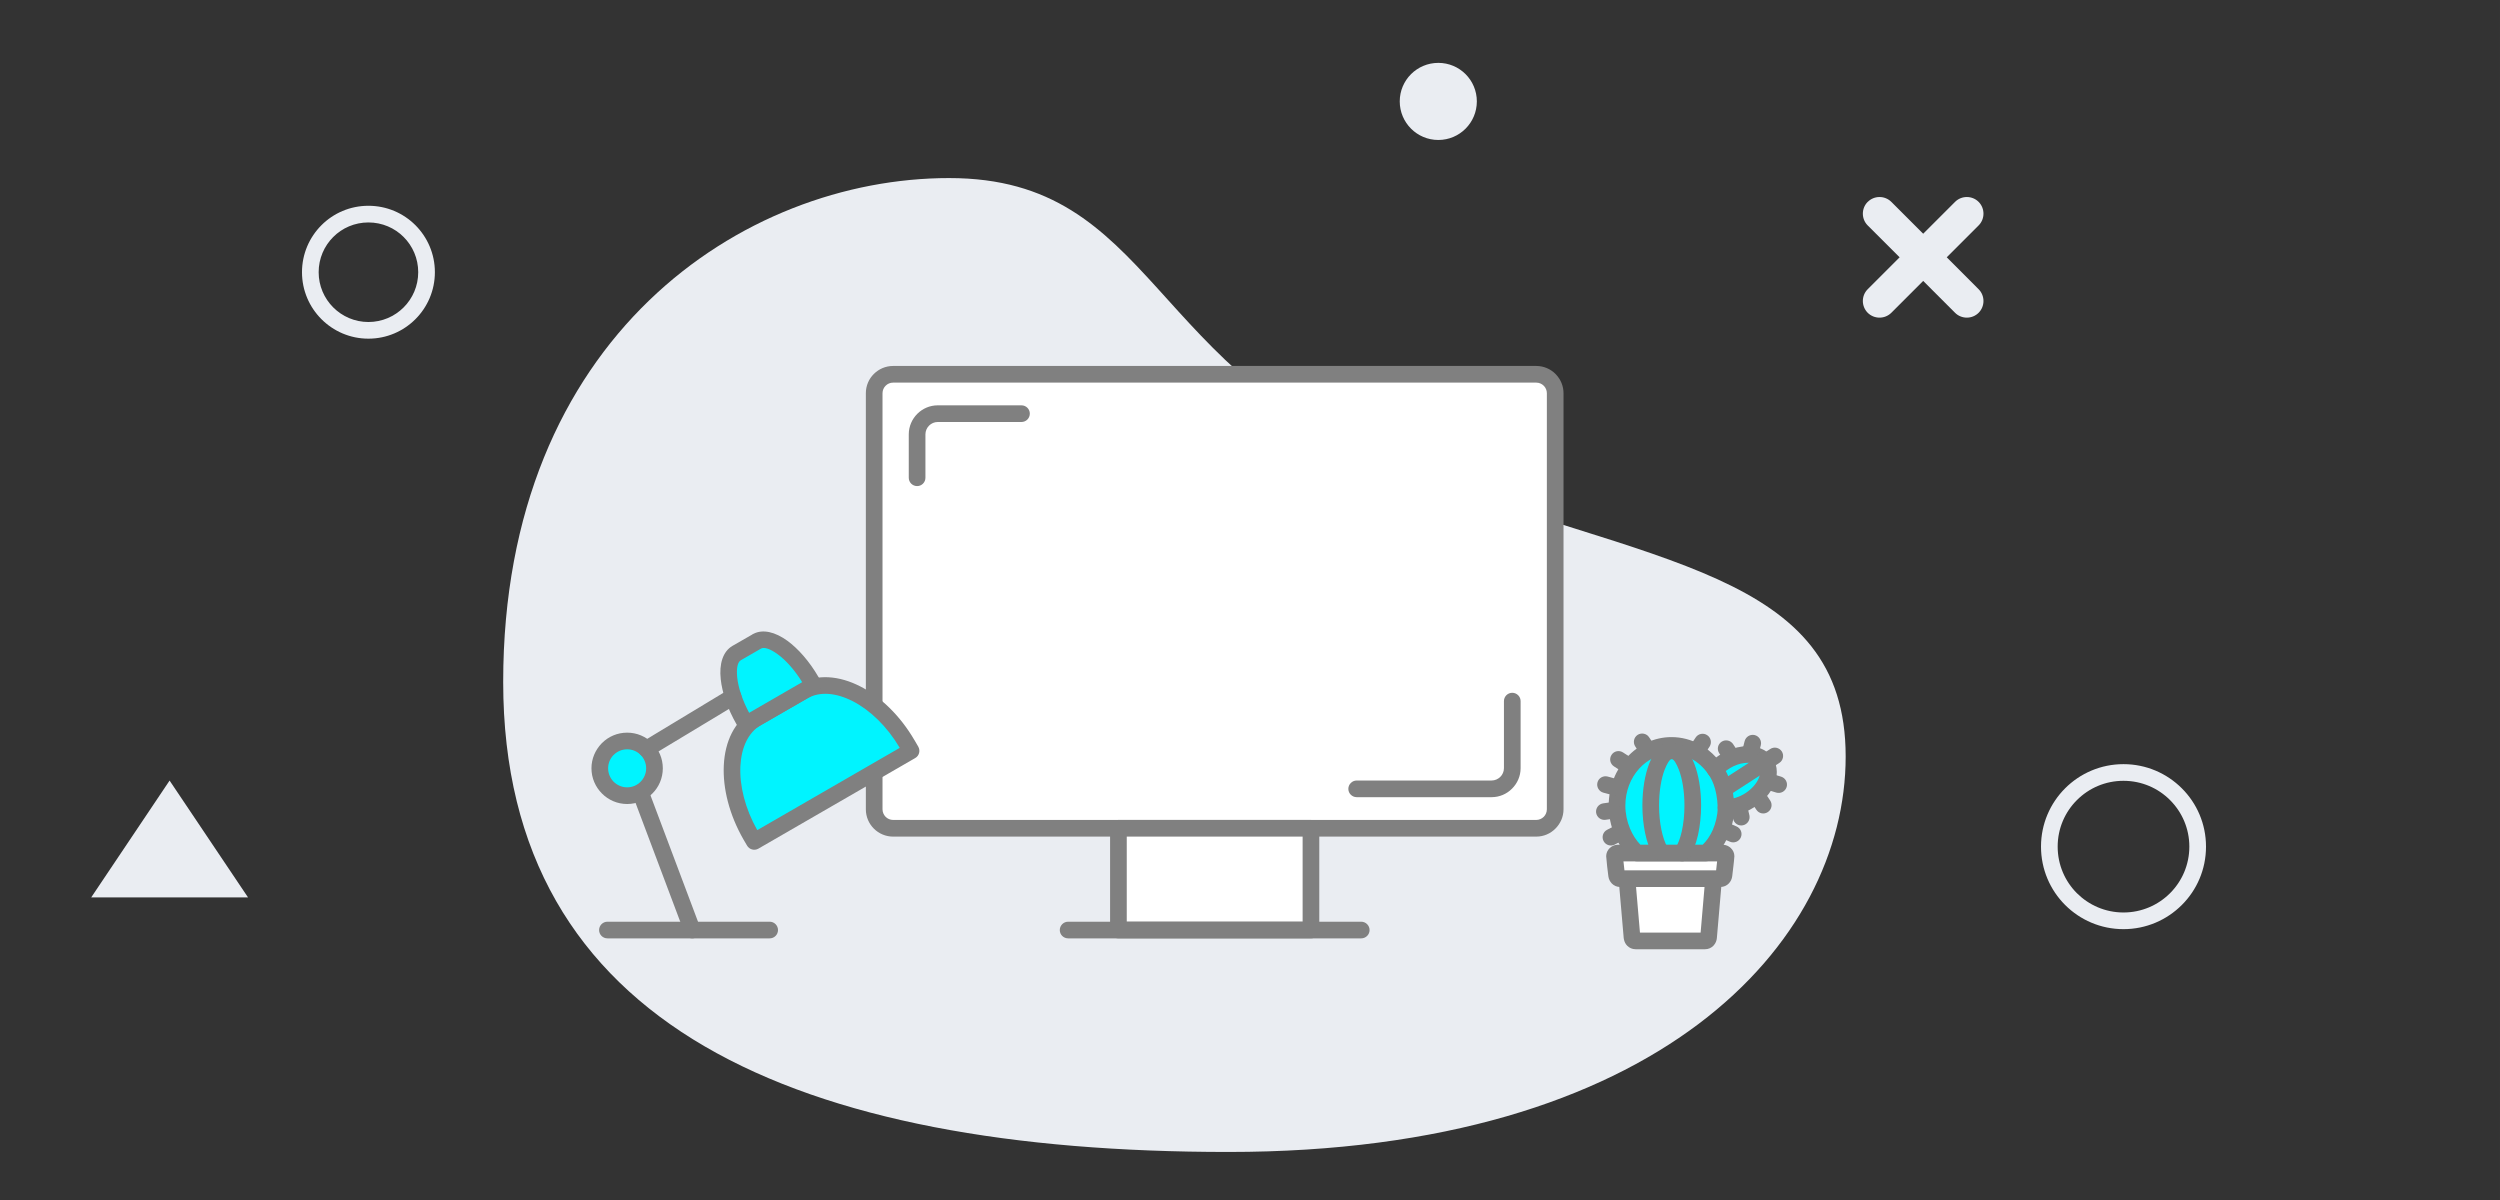 <?xml version="1.0" encoding="UTF-8"?>
<!DOCTYPE svg PUBLIC "-//W3C//DTD SVG 1.1//EN" "http://www.w3.org/Graphics/SVG/1.1/DTD/svg11.dtd">
<!-- Creator: CorelDRAW 2018 (64-Bit) -->
<svg xmlns="http://www.w3.org/2000/svg" xml:space="preserve" width="150px" height="72px" version="1.1" style="shape-rendering:geometricPrecision; text-rendering:geometricPrecision; image-rendering:optimizeQuality; fill-rule:evenodd; clip-rule:evenodd"
viewBox="0 0 40.954 19.658"
 xmlns:xlink="http://www.w3.org/1999/xlink">
 <rect x="0" y="0" width="40.954" height="19.658" fill="#333333" stroke="none"/>
 <defs>
  <style type="text/css">
   <![CDATA[
    .fil0 {fill:none}
    .fil1 {fill:#EAEDF2}
    .fil3 {fill:white}
    .fil6 {fill:#00F4FF;fill-rule:nonzero}
    .fil5 {fill:gray;fill-rule:nonzero}
    .fil4 {fill:gray;fill-rule:nonzero}
    .fil2 {fill:#EAEDF2;fill-rule:nonzero}
   ]]>
  </style>
 </defs>
 <g id="Layer_x0020_1">
  <g id="_2493398634368">
   <rect class="fil0" width="40.954" height="19.658"/>
   <path class="fil1" d="M15.55 2.917c-3.377,0 -7.307,2.603 -7.307,8.255 0,5.652 4.841,7.699 11.882,7.699 7.04,0 10.11,-3.423 10.11,-6.478 0,-3.054 -3.167,-3.126 -7.301,-4.694 -4.133,-1.569 -4.008,-4.782 -7.384,-4.782z"/>
   <path class="fil1" d="M30.596 3.307l0.001 0c0.106,-0.106 0.279,-0.106 0.386,0l0.522 0.522 0.522 -0.522c0.106,-0.106 0.28,-0.106 0.386,0l0 0c0.106,0.106 0.106,0.28 0,0.386l-0.522 0.522 0.522 0.523c0.106,0.106 0.106,0.28 0,0.386l0 0c-0.106,0.106 -0.28,0.106 -0.386,0l-0.522 -0.522 -0.522 0.522c-0.107,0.106 -0.28,0.106 -0.387,0l0 0c-0.106,-0.107 -0.106,-0.28 0,-0.386l0.523 -0.523 -0.523 -0.522c-0.106,-0.106 -0.106,-0.28 0,-0.386z"/>
   <path class="fil1" d="M23.562 1.03c0.349,0 0.631,0.282 0.631,0.631 0,0.349 -0.282,0.632 -0.631,0.632 -0.349,0 -0.632,-0.283 -0.632,-0.632 0,-0.349 0.283,-0.631 0.632,-0.631z"/>
   <path class="fil2" d="M6.035 3.371c0.301,0 0.573,0.121 0.77,0.318 0.197,0.197 0.319,0.47 0.319,0.77 0,0.301 -0.122,0.573 -0.319,0.77 -0.197,0.197 -0.469,0.319 -0.77,0.319 -0.3,0 -0.572,-0.122 -0.769,-0.319 -0.197,-0.197 -0.319,-0.469 -0.319,-0.77 0,-0.3 0.122,-0.573 0.319,-0.77 0.197,-0.197 0.469,-0.318 0.769,-0.318zm0.577 0.511c-0.147,-0.147 -0.351,-0.238 -0.577,-0.238 -0.225,0 -0.429,0.091 -0.576,0.238 -0.148,0.148 -0.239,0.352 -0.239,0.577 0,0.225 0.091,0.429 0.239,0.577 0.147,0.147 0.351,0.239 0.576,0.239 0.226,0 0.43,-0.092 0.577,-0.239 0.148,-0.148 0.239,-0.352 0.239,-0.577 0,-0.225 -0.091,-0.429 -0.239,-0.577z"/>
   <polygon class="fil1" points="1.494,14.701 2.778,12.787 4.063,14.701 "/>
   <path class="fil2" d="M34.786 12.518c0.373,0 0.711,0.151 0.956,0.396 0.245,0.244 0.396,0.582 0.396,0.955 0,0.374 -0.151,0.712 -0.396,0.956 -0.245,0.245 -0.583,0.396 -0.956,0.396 -0.373,0 -0.711,-0.151 -0.956,-0.396 -0.244,-0.244 -0.395,-0.582 -0.395,-0.956 0,-0.373 0.151,-0.711 0.395,-0.955 0.245,-0.245 0.583,-0.396 0.956,-0.396zm0.763 0.589c-0.195,-0.196 -0.465,-0.316 -0.763,-0.316 -0.298,0 -0.567,0.12 -0.763,0.316 -0.195,0.195 -0.315,0.464 -0.315,0.762 0,0.298 0.12,0.568 0.315,0.763 0.196,0.195 0.465,0.316 0.763,0.316 0.298,0 0.568,-0.121 0.763,-0.316 0.195,-0.195 0.316,-0.465 0.316,-0.763 0,-0.298 -0.121,-0.567 -0.316,-0.762z"/>
   <path class="fil3" d="M14.63 6.131l10.536 0c0.171,0 0.31,0.139 0.31,0.31l0 6.817c0,0.171 -0.139,0.31 -0.31,0.31l-10.536 0c-0.17,0 -0.309,-0.139 -0.309,-0.31l0 -6.817c0,-0.171 0.139,-0.31 0.309,-0.31z"/>
   <path class="fil4" d="M14.63 5.995l10.536 0c0.123,0 0.235,0.05 0.316,0.131l0.008 0.009c0.076,0.08 0.123,0.188 0.123,0.306l0 6.817c0,0.123 -0.051,0.234 -0.132,0.315 -0.08,0.082 -0.192,0.132 -0.315,0.132l-10.536 0c-0.122,0 -0.234,-0.05 -0.315,-0.131 -0.081,-0.081 -0.131,-0.193 -0.131,-0.316l0 -6.817c0,-0.123 0.05,-0.235 0.131,-0.315 0.081,-0.081 0.193,-0.131 0.315,-0.131zm10.536 0.273l-10.536 0c-0.047,0 -0.091,0.019 -0.122,0.051 -0.031,0.031 -0.051,0.074 -0.051,0.122l0 6.817c0,0.048 0.02,0.091 0.051,0.123 0.031,0.031 0.075,0.051 0.122,0.051l10.536 0c0.048,0 0.091,-0.02 0.123,-0.051 0.031,-0.031 0.051,-0.075 0.051,-0.123l0 -6.817c0,-0.045 -0.018,-0.087 -0.046,-0.117l-0.005 -0.005c-0.032,-0.032 -0.075,-0.051 -0.123,-0.051z"/>
   <polygon class="fil3" points="18.321,15.236 21.475,15.236 21.475,13.568 18.321,13.568 "/>
   <path class="fil4" d="M18.458 15.099l2.881 0 0 -1.394 -2.881 0 0 1.394zm3.017 0.273l-3.154 0c-0.075,0 -0.136,-0.061 -0.136,-0.136l0 -1.668c0,-0.075 0.061,-0.136 0.136,-0.136l3.154 0c0.076,0 0.137,0.061 0.137,0.136l0 1.668c0,0.075 -0.061,0.136 -0.137,0.136z"/>
   <path class="fil4" d="M24.637 11.485c0,-0.075 0.061,-0.136 0.136,-0.136 0.075,0 0.137,0.061 0.137,0.136l0 1.099c0,0.131 -0.054,0.249 -0.14,0.335 -0.086,0.087 -0.205,0.14 -0.335,0.14l-2.21 0c-0.075,0 -0.137,-0.061 -0.137,-0.136 0,-0.075 0.062,-0.137 0.137,-0.137l2.21 0c0.055,0 0.105,-0.023 0.142,-0.059 0.037,-0.036 0.06,-0.087 0.06,-0.143l0 -1.099z"/>
   <path class="fil4" d="M15.16 7.827c0,0.075 -0.061,0.136 -0.136,0.136 -0.076,0 -0.137,-0.061 -0.137,-0.136l0 -0.712c0,-0.131 0.054,-0.25 0.14,-0.336 0.086,-0.086 0.205,-0.139 0.335,-0.139l1.371 0c0.076,0 0.137,0.061 0.137,0.136 0,0.076 -0.061,0.137 -0.137,0.137l-1.371 0c-0.055,0 -0.106,0.023 -0.142,0.059 -0.037,0.037 -0.06,0.088 -0.06,0.143l0 0.712z"/>
   <path class="fil5" d="M9.951 15.372c-0.076,0 -0.137,-0.061 -0.137,-0.136 0,-0.075 0.061,-0.137 0.137,-0.137l2.658 0c0.075,0 0.136,0.062 0.136,0.137 0,0.075 -0.061,0.136 -0.136,0.136l-2.658 0z"/>
   <path class="fil6" d="M14.868 12.203c-0.444,-0.771 -1.215,-1.167 -1.712,-0.88l-0.763 0.44c-0.497,0.287 -0.539,1.152 -0.094,1.923l0.056 0.098 2.57 -1.483 -0.057 -0.098z"/>
   <path class="fil5" d="M14.982 12.127l0.061 0.105c0.037,0.066 0.015,0.149 -0.05,0.186l-2.569 1.484c-0.065,0.038 -0.149,0.015 -0.186,-0.05l-0.057 -0.097c-0.236,-0.41 -0.342,-0.845 -0.324,-1.218 0.019,-0.394 0.177,-0.723 0.468,-0.891l0.752 -0.434c0.007,-0.005 0.014,-0.009 0.022,-0.013 0.289,-0.161 0.648,-0.132 0.995,0.046 0.329,0.169 0.65,0.475 0.885,0.878l0.003 0.004zm-0.243 0.124c-0.207,-0.352 -0.486,-0.618 -0.769,-0.764 -0.27,-0.138 -0.54,-0.165 -0.745,-0.046l-0.764 0.44c-0.205,0.119 -0.317,0.366 -0.332,0.669 -0.016,0.318 0.075,0.692 0.276,1.049l2.334 -1.348z"/>
   <path class="fil6" d="M13.292 11.163c-0.279,-0.484 -0.682,-0.778 -0.896,-0.654l-0.328 0.189c-0.214,0.124 -0.161,0.62 0.118,1.103l0.035 0.062 1.107 -0.639 -0.036 -0.061z"/>
   <path class="fil5" d="M13.41 11.094l0.036 0.062c0.037,0.065 0.015,0.148 -0.05,0.186l-1.106 0.638c-0.065,0.038 -0.149,0.016 -0.186,-0.049l-0.036 -0.061c-0.149,-0.259 -0.238,-0.524 -0.261,-0.741 -0.028,-0.254 0.035,-0.457 0.193,-0.549l0.317 -0.182c0.007,-0.006 0.015,-0.01 0.024,-0.014 0.156,-0.082 0.358,-0.032 0.559,0.114 0.175,0.128 0.358,0.335 0.506,0.589l0.004 0.007zm-0.269 0.081c-0.123,-0.199 -0.266,-0.359 -0.401,-0.457 -0.118,-0.086 -0.22,-0.124 -0.275,-0.092l-0.329 0.19c-0.056,0.032 -0.074,0.139 -0.059,0.284 0.018,0.168 0.085,0.371 0.195,0.577l0.869 -0.502z"/>
   <path class="fil6" d="M10.274 12.138c-0.248,0 -0.448,0.201 -0.448,0.448 0,0.248 0.2,0.448 0.448,0.448 0.247,0 0.448,-0.2 0.448,-0.448 0,-0.247 -0.201,-0.448 -0.448,-0.448z"/>
   <path class="fil5" d="M10.274 12.275c-0.086,0 -0.164,0.035 -0.22,0.091l-0.007 0.006c-0.052,0.055 -0.085,0.131 -0.085,0.214 0,0.086 0.035,0.164 0.091,0.221 0.057,0.056 0.135,0.091 0.221,0.091 0.086,0 0.164,-0.035 0.22,-0.092 0.056,-0.056 0.091,-0.134 0.091,-0.22 0,-0.086 -0.035,-0.164 -0.091,-0.22 -0.056,-0.056 -0.134,-0.091 -0.22,-0.091zm-0.413 -0.102c0.105,-0.106 0.251,-0.171 0.413,-0.171 0.161,0 0.307,0.065 0.413,0.171 0.106,0.106 0.171,0.252 0.171,0.413 0,0.161 -0.065,0.308 -0.171,0.413 -0.106,0.106 -0.252,0.172 -0.413,0.172 -0.162,0 -0.308,-0.066 -0.413,-0.172 -0.106,-0.106 -0.172,-0.252 -0.172,-0.413 0,-0.157 0.063,-0.299 0.164,-0.405l0.008 -0.008z"/>
   <path class="fil5" d="M11.939 11.296c0.065,-0.039 0.149,-0.018 0.187,0.047 0.039,0.064 0.019,0.148 -0.046,0.187l-1.419 0.856c-0.064,0.039 -0.148,0.018 -0.187,-0.046 -0.039,-0.065 -0.018,-0.149 0.046,-0.187l1.419 -0.857z"/>
   <path class="fil5" d="M10.379 13.067c-0.026,-0.07 0.009,-0.149 0.08,-0.175 0.07,-0.027 0.149,0.009 0.175,0.079l0.834 2.217c0.027,0.07 -0.009,0.149 -0.079,0.175 -0.071,0.027 -0.149,-0.009 -0.176,-0.079l-0.834 -2.217z"/>
   <path class="fil5" d="M17.498 15.372c-0.076,0 -0.137,-0.061 -0.137,-0.136 0,-0.075 0.061,-0.137 0.137,-0.137l4.801 0c0.075,0 0.137,0.062 0.137,0.137 0,0.075 -0.062,0.136 -0.137,0.136l-4.801 0z"/>
   <path class="fil3" d="M26.652 14.394l0.083 0.962c0.003,0.031 0.027,0.058 0.057,0.058l1.14 0c0.03,0 0.054,-0.026 0.057,-0.058l0.083 -0.962 -1.42 0z"/>
   <path class="fil4" d="M26.801 14.53l0.064 0.747 0.994 0 0.064 -0.747 -1.122 0zm-0.202 0.838l-0.084 -0.974c0,-0.076 0.061,-0.137 0.137,-0.137l1.432 0.001c0.075,0.006 0.131,0.072 0.124,0.147l-0.083 0.963c-0.004,0.042 -0.02,0.081 -0.046,0.112l-0.012 0.014c-0.035,0.035 -0.082,0.056 -0.135,0.056l-1.139 0c-0.054,0 -0.101,-0.022 -0.135,-0.056 -0.028,-0.027 -0.047,-0.064 -0.055,-0.104l-0.004 -0.022z"/>
   <path class="fil3" d="M28.184 14.394c0.032,0 0.054,-0.026 0.058,-0.058l0.033 -0.305c0.003,-0.031 -0.026,-0.057 -0.057,-0.057l-1.712 0c-0.031,0 -0.06,0.026 -0.057,0.057l0.033 0.305c0.004,0.032 0.026,0.058 0.058,0.058l1.644 0z"/>
   <path class="fil4" d="M28.319 14.474c-0.035,0.035 -0.081,0.056 -0.135,0.056l-1.644 0c-0.054,0 -0.101,-0.021 -0.135,-0.056 -0.03,-0.031 -0.051,-0.072 -0.057,-0.116 -0.014,-0.107 -0.028,-0.224 -0.036,-0.332 0,-0.052 0.022,-0.098 0.057,-0.132 0.03,-0.03 0.072,-0.05 0.116,-0.055l0.021 -0.001c0.525,0 1.23,-0.041 1.733,0.001 0.044,0.005 0.086,0.025 0.116,0.055 0.035,0.034 0.057,0.08 0.057,0.132 -0.007,0.108 -0.024,0.218 -0.035,0.325 -0.005,0.047 -0.026,0.091 -0.058,0.123zm-0.206 -0.217l0.016 -0.146 -1.534 0 0.016 0.146 1.502 0z"/>
   <path class="fil6" d="M27.945 13.974c0.197,-0.161 0.321,-0.445 0.332,-0.744 0.27,0 0.566,-0.195 0.663,-0.435 0.097,-0.241 -0.041,-0.436 -0.308,-0.436 -0.192,0 -0.398,0.101 -0.535,0.247 -0.163,-0.24 -0.423,-0.395 -0.715,-0.395 -0.493,0 -0.892,0.442 -0.892,0.987 0,0.304 0.129,0.595 0.325,0.776l1.13 0z"/>
   <path class="fil5" d="M27.894 13.837c0.065,-0.063 0.12,-0.144 0.162,-0.237 0.05,-0.113 0.08,-0.242 0.085,-0.374 0.003,-0.074 0.063,-0.132 0.136,-0.132 0.109,0 0.223,-0.04 0.321,-0.104 0.098,-0.065 0.177,-0.152 0.215,-0.246 0.015,-0.035 0.021,-0.068 0.021,-0.098 0,-0.032 -0.007,-0.059 -0.021,-0.079 -0.016,-0.022 -0.039,-0.04 -0.069,-0.052 -0.031,-0.012 -0.069,-0.019 -0.112,-0.019 -0.075,0 -0.153,0.019 -0.227,0.053l-0.007 0.003c-0.075,0.036 -0.146,0.087 -0.202,0.147 -0.052,0.055 -0.138,0.057 -0.193,0.006 -0.007,-0.007 -0.013,-0.015 -0.019,-0.023 -0.071,-0.104 -0.163,-0.19 -0.269,-0.248 -0.1,-0.055 -0.213,-0.086 -0.333,-0.086 -0.206,0 -0.394,0.093 -0.53,0.244 -0.14,0.154 -0.226,0.368 -0.226,0.606 0,0.131 0.028,0.26 0.076,0.375 0.042,0.101 0.1,0.191 0.169,0.264l1.023 0zm0.41 -0.126c-0.064,0.143 -0.154,0.268 -0.264,0.36 -0.025,0.024 -0.058,0.039 -0.095,0.039l-1.13 0c-0.033,0 -0.066,-0.012 -0.092,-0.036 -0.114,-0.106 -0.208,-0.242 -0.273,-0.395 -0.062,-0.148 -0.097,-0.313 -0.097,-0.481 0,-0.307 0.114,-0.586 0.297,-0.789 0.187,-0.206 0.446,-0.334 0.732,-0.334 0.167,0 0.325,0.043 0.464,0.12 0.1,0.055 0.19,0.128 0.268,0.213 0.053,-0.04 0.11,-0.074 0.17,-0.102l0.007 -0.004c0.109,-0.05 0.227,-0.079 0.341,-0.079 0.079,0 0.151,0.014 0.213,0.039 0.082,0.033 0.147,0.085 0.192,0.151 0.046,0.067 0.07,0.147 0.07,0.233 0,0.063 -0.013,0.13 -0.041,0.199 -0.059,0.147 -0.176,0.278 -0.318,0.372 -0.105,0.068 -0.224,0.118 -0.345,0.139 -0.016,0.125 -0.05,0.246 -0.099,0.355z"/>
   <path class="fil5" d="M28.273 13.366c-0.075,-0.001 -0.135,-0.062 -0.134,-0.137 0.001,-0.075 0.062,-0.136 0.138,-0.135l0.005 0c0.075,0.001 0.135,0.063 0.134,0.138 -0.001,0.075 -0.063,0.135 -0.138,0.134l-0.005 0z"/>
   <path class="fil5" d="M26.788 12.228c-0.041,-0.063 -0.024,-0.147 0.038,-0.189 0.063,-0.041 0.148,-0.024 0.189,0.039l0.074 0.11c0.041,0.063 0.024,0.148 -0.038,0.189 -0.063,0.041 -0.148,0.024 -0.189,-0.038l-0.074 -0.111z"/>
   <path class="fil5" d="M26.265 12.985c-0.072,-0.02 -0.115,-0.095 -0.096,-0.167 0.019,-0.073 0.094,-0.116 0.167,-0.097l0.135 0.037c0.073,0.019 0.116,0.094 0.097,0.167 -0.02,0.072 -0.094,0.116 -0.167,0.096l-0.136 -0.036z"/>
   <path class="fil5" d="M26.44 12.555c-0.064,-0.041 -0.082,-0.125 -0.041,-0.188 0.04,-0.064 0.125,-0.082 0.188,-0.041l0.115 0.074c0.064,0.041 0.082,0.125 0.041,0.188 -0.04,0.064 -0.125,0.082 -0.188,0.041l-0.115 -0.074z"/>
   <path class="fil5" d="M26.301 13.43c-0.075,0.01 -0.143,-0.042 -0.154,-0.117 -0.01,-0.074 0.042,-0.143 0.117,-0.153l0.139 -0.02c0.075,-0.01 0.143,0.042 0.154,0.117 0.01,0.074 -0.042,0.143 -0.117,0.153l-0.139 0.02z"/>
   <path class="fil5" d="M26.453 13.835c-0.067,0.035 -0.149,0.01 -0.184,-0.057 -0.035,-0.066 -0.01,-0.149 0.057,-0.184l0.122 -0.064c0.067,-0.035 0.149,-0.01 0.184,0.057 0.035,0.066 0.009,0.149 -0.057,0.184l-0.122 0.064z"/>
   <path class="fil5" d="M27.778 12.081c0.041,-0.062 0.126,-0.08 0.188,-0.038 0.063,0.041 0.08,0.126 0.039,0.189l-0.074 0.11c-0.041,0.063 -0.126,0.08 -0.188,0.039 -0.063,-0.042 -0.08,-0.126 -0.039,-0.189l0.074 -0.111z"/>
   <path class="fil5" d="M29.001 12.269c0.063,-0.041 0.147,-0.022 0.188,0.041 0.04,0.063 0.022,0.148 -0.041,0.188l-0.767 0.496c-0.064,0.04 -0.148,0.022 -0.189,-0.041 -0.04,-0.063 -0.022,-0.148 0.041,-0.188l0.768 -0.496z"/>
   <path class="fil5" d="M28.446 13.538c0.069,0.029 0.102,0.109 0.072,0.179 -0.029,0.069 -0.109,0.101 -0.178,0.072l-0.128 -0.055c-0.07,-0.029 -0.102,-0.11 -0.072,-0.179 0.029,-0.069 0.109,-0.101 0.178,-0.072l0.128 0.055z"/>
   <path class="fil5" d="M28.58 12.141c0.019,-0.073 0.093,-0.117 0.166,-0.099 0.073,0.019 0.117,0.093 0.099,0.166l-0.033 0.126c-0.018,0.073 -0.092,0.117 -0.165,0.099 -0.073,-0.019 -0.117,-0.093 -0.099,-0.166l0.032 -0.126z"/>
   <path class="fil5" d="M28.164 12.34c-0.042,-0.063 -0.025,-0.147 0.038,-0.189 0.063,-0.041 0.147,-0.024 0.189,0.039l0.073 0.111c0.042,0.062 0.025,0.147 -0.038,0.188 -0.063,0.042 -0.147,0.025 -0.189,-0.038l-0.073 -0.111z"/>
   <path class="fil5" d="M29.178 12.723c0.071,0.022 0.112,0.098 0.09,0.17 -0.022,0.072 -0.098,0.112 -0.169,0.091l-0.134 -0.041c-0.072,-0.022 -0.113,-0.098 -0.091,-0.17 0.022,-0.072 0.098,-0.112 0.17,-0.091l0.134 0.041z"/>
   <path class="fil5" d="M28.698 13.154c-0.041,-0.062 -0.024,-0.147 0.038,-0.188 0.063,-0.042 0.148,-0.025 0.189,0.038l0.074 0.111c0.041,0.062 0.024,0.147 -0.039,0.188 -0.062,0.042 -0.147,0.025 -0.188,-0.038l-0.074 -0.111z"/>
   <path class="fil5" d="M28.363 13.29c-0.017,-0.074 0.029,-0.147 0.102,-0.164 0.074,-0.016 0.147,0.029 0.163,0.103l0.03 0.127c0.016,0.073 -0.029,0.146 -0.103,0.163 -0.073,0.017 -0.146,-0.029 -0.163,-0.102l-0.029 -0.127z"/>
   <path class="fil5" d="M27.985 12.683c-0.043,-0.062 -0.028,-0.147 0.034,-0.189 0.062,-0.043 0.147,-0.028 0.19,0.034 0.026,0.039 0.075,0.11 0.118,0.227 0.042,0.112 0.078,0.266 0.084,0.472 0.001,0.075 -0.058,0.138 -0.133,0.139 -0.075,0.002 -0.138,-0.058 -0.139,-0.133 -0.005,-0.17 -0.034,-0.295 -0.067,-0.383 -0.031,-0.085 -0.067,-0.138 -0.087,-0.167z"/>
   <path class="fil5" d="M27.669 14.05c-0.042,0.062 -0.127,0.079 -0.189,0.037 -0.062,-0.042 -0.079,-0.127 -0.037,-0.189 0.044,-0.065 0.081,-0.163 0.108,-0.282 0.027,-0.122 0.043,-0.265 0.043,-0.421 0,-0.231 -0.035,-0.438 -0.091,-0.585 -0.042,-0.107 -0.084,-0.174 -0.117,-0.174 -0.033,0 -0.075,0.067 -0.117,0.174 -0.056,0.147 -0.091,0.354 -0.091,0.585 0,0.145 0.014,0.28 0.038,0.396 0.024,0.116 0.057,0.214 0.097,0.283 0.038,0.065 0.015,0.148 -0.05,0.185 -0.065,0.038 -0.148,0.015 -0.185,-0.05 -0.055,-0.094 -0.099,-0.219 -0.129,-0.364 -0.028,-0.136 -0.044,-0.289 -0.044,-0.45 0,-0.263 0.042,-0.504 0.11,-0.682 0.084,-0.216 0.214,-0.35 0.371,-0.35 0.157,0 0.287,0.134 0.37,0.35 0.069,0.178 0.111,0.419 0.111,0.682 0,0.172 -0.019,0.336 -0.05,0.479 -0.035,0.154 -0.086,0.284 -0.148,0.376z"/>
  </g>
 </g>
</svg>
